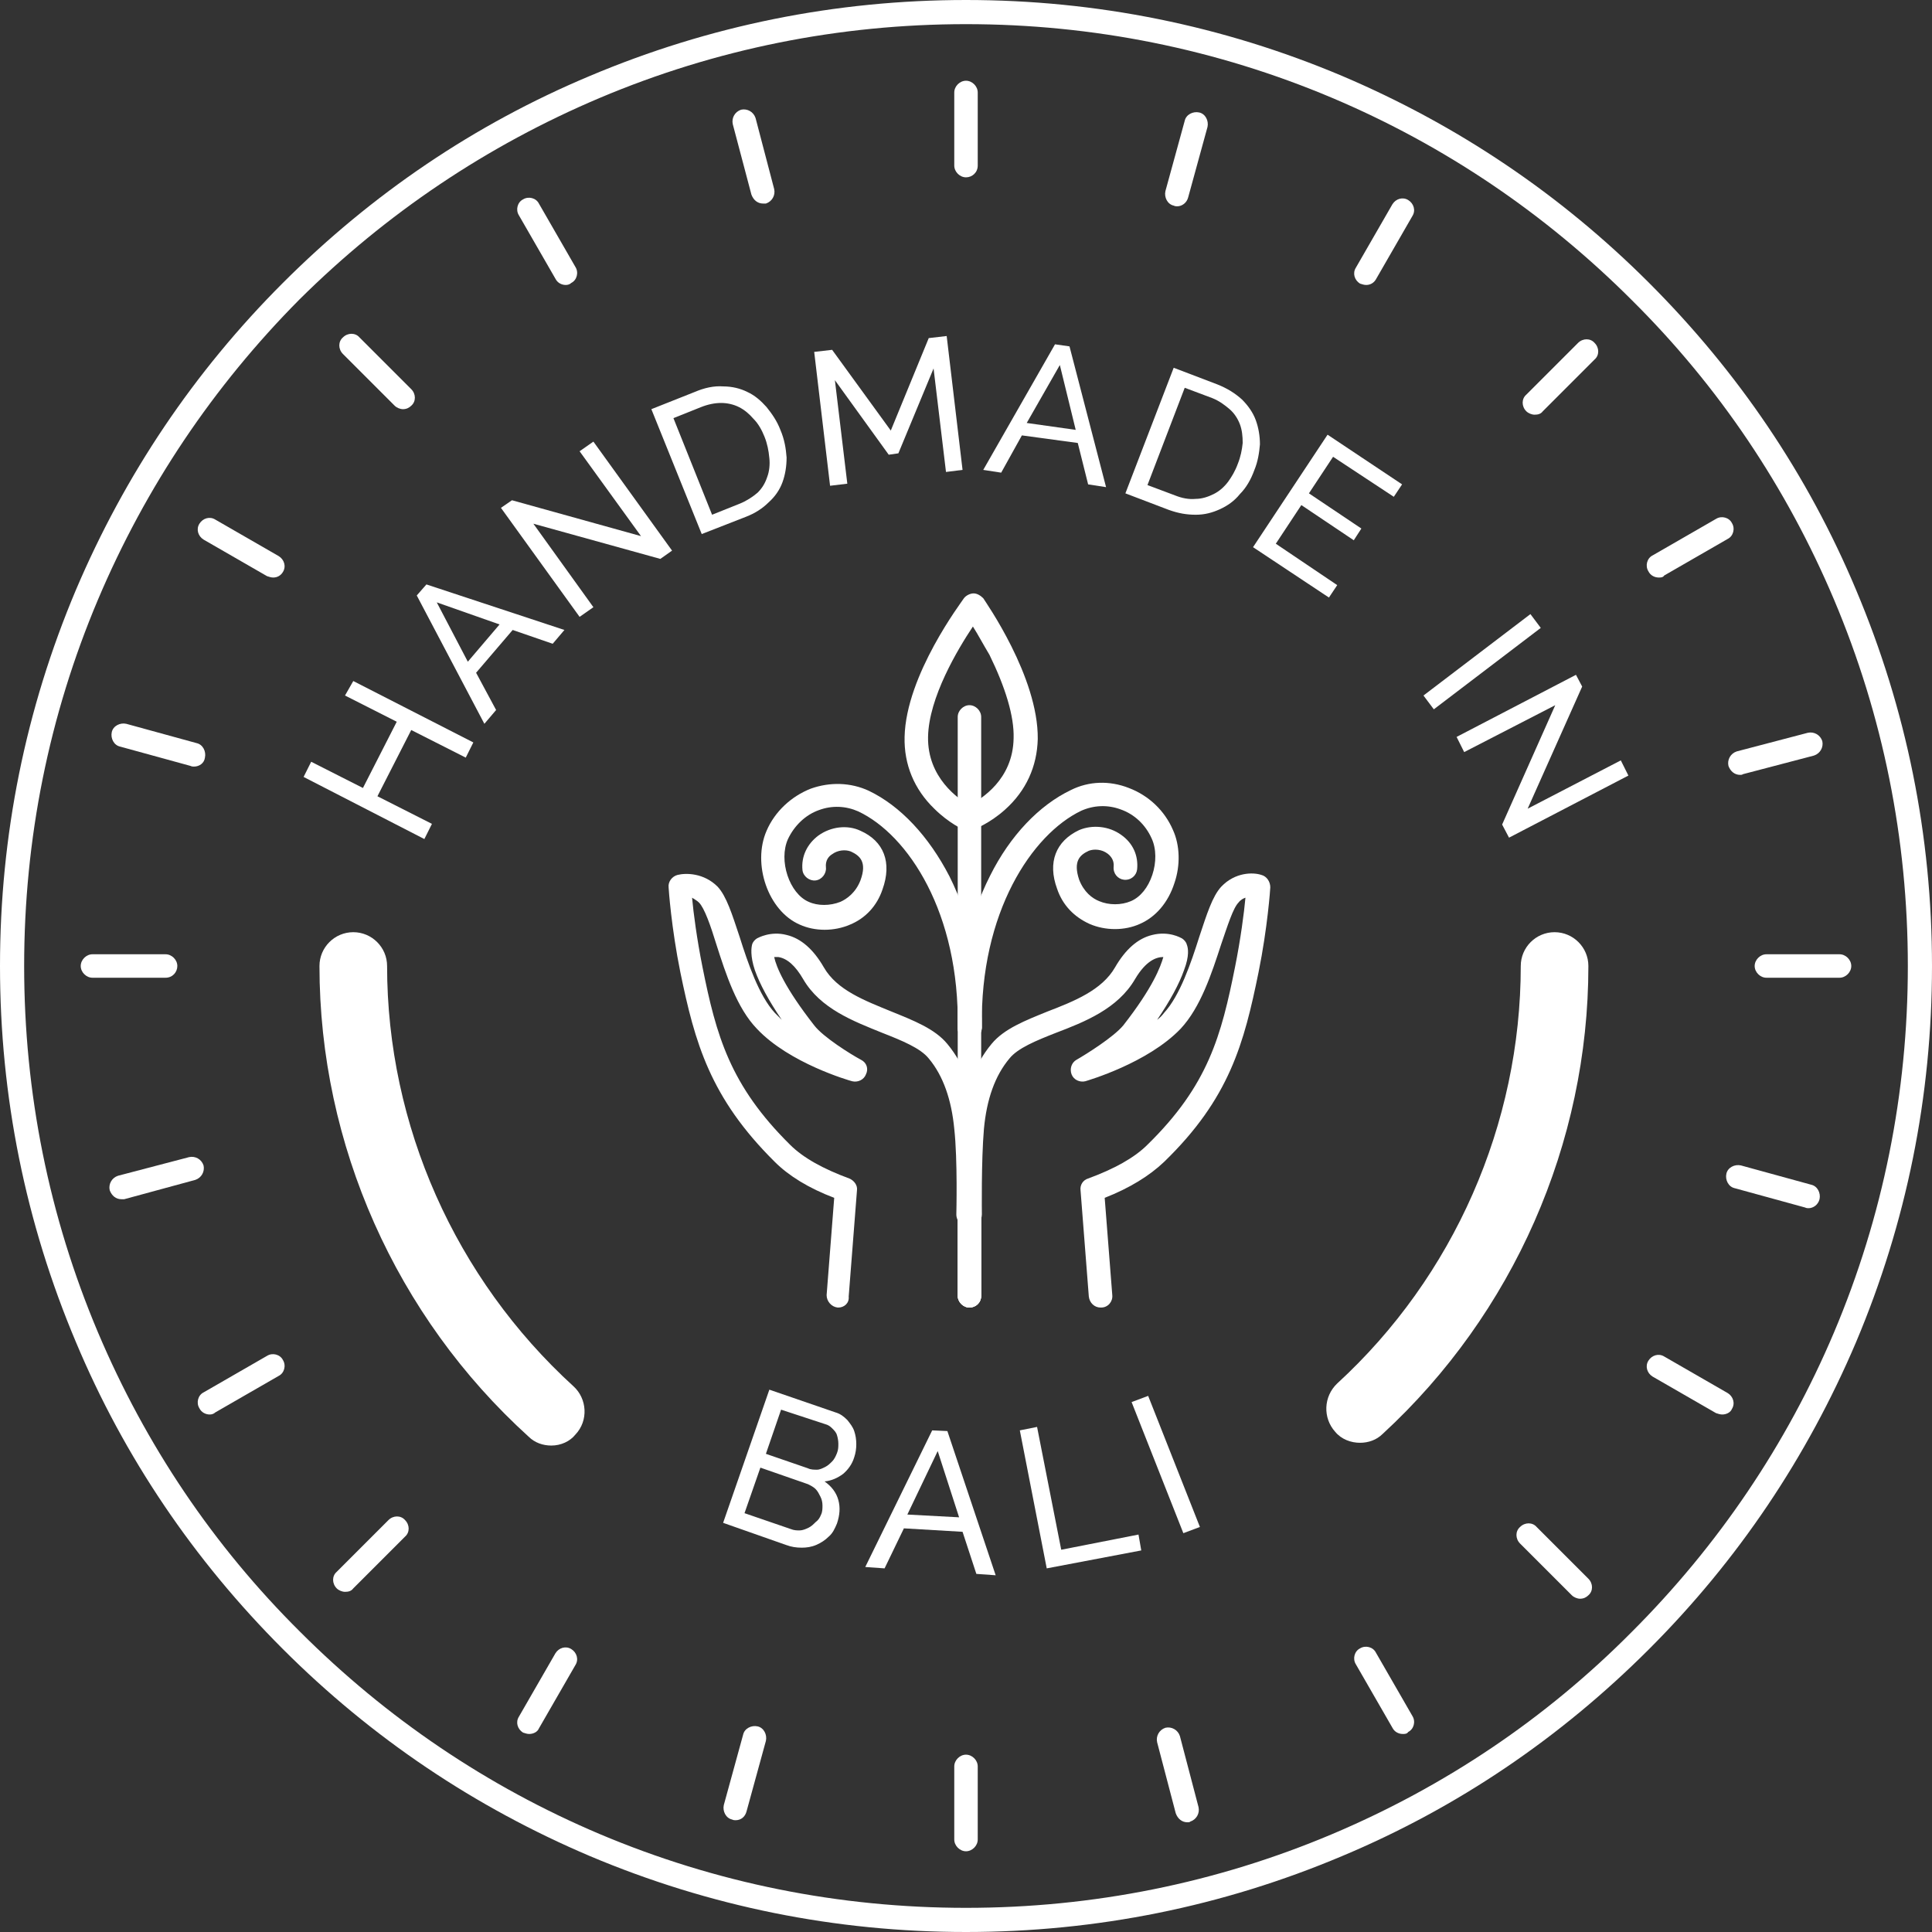 <?xml version="1.0" encoding="utf-8"?>
<!-- Generator: Adobe Illustrator 19.0.0, SVG Export Plug-In . SVG Version: 6.00 Build 0)  -->
<svg version="1.1" xmlns="http://www.w3.org/2000/svg" xmlns:xlink="http://www.w3.org/1999/xlink" x="0px" y="0px" width="280px"
	 height="280px" viewBox="0 0 280 280" style="enable-background:new 0 0 280 280;" xml:space="preserve">
<rect x="0" y="0" width="280" height="280" fill="#333333" stroke="none"/>
<style type="text/css">
	.st0{fill:#FFFFFF;}
</style>
<g id="Layer_1">
	<path class="st0" d="M121.3,220.8c-0.3,0.7-0.6,1.4-1.2,1.9c-0.5,0.5-1.1,0.9-1.8,1.2c-0.7,0.3-1.4,0.4-2.1,0.4
		c-0.8,0-1.5-0.1-2.3-0.4l-9.1-3.2l6.7-19.3l9.6,3.3c0.7,0.2,1.2,0.6,1.7,1.1c0.4,0.5,0.8,1,1,1.6c0.2,0.6,0.3,1.2,0.3,1.9
		c0,0.7-0.1,1.3-0.3,1.9c-0.3,1-0.9,1.8-1.6,2.4c-0.8,0.6-1.7,1-2.7,1.1c1,0.7,1.7,1.6,2,2.7C121.8,218.5,121.7,219.6,121.3,220.8z
		 M119,219.5c0.2-0.4,0.2-0.9,0.2-1.3c0-0.5-0.1-0.9-0.3-1.3c-0.2-0.4-0.4-0.8-0.7-1.1c-0.3-0.3-0.7-0.5-1.1-0.7l-6.9-2.4l-2.3,6.6
		l6.7,2.3c0.5,0.2,0.9,0.2,1.3,0.2c0.4,0,0.9-0.2,1.3-0.4c0.4-0.2,0.7-0.5,1-0.8C118.6,220.3,118.8,220,119,219.5z M113.2,204.3
		l-2.2,6.4l6.1,2.1c0.4,0.2,0.9,0.2,1.3,0.2c0.4,0,0.8-0.2,1.2-0.4c0.4-0.2,0.7-0.5,1-0.8c0.3-0.3,0.5-0.7,0.7-1.2
		c0.2-0.5,0.2-0.9,0.2-1.4c0-0.4-0.1-0.9-0.2-1.2c-0.1-0.4-0.4-0.7-0.7-1c-0.3-0.3-0.6-0.5-1-0.6L113.2,204.3z"/>
	<path class="st0" d="M135.1,207.3l2.2,0.1l7,20.9l-2.8-0.2l-2-6.1l-8.5-0.5l-2.8,5.8l-2.8-0.2L135.1,207.3z M139,219.9l-3.1-9.6
		l-4.4,9.2L139,219.9z"/>
	<path class="st0" d="M151.7,227.3l-3.9-20l2.5-0.5l3.5,17.8l11.2-2.2l0.4,2.3L151.7,227.3z"/>
	<path class="st0" d="M171.5,222.2l-7.5-19l2.4-0.9l7.5,19L171.5,222.2z"/>
	<path class="st0" d="M51.2,98.7l17.4,8.9l-1.1,2.2l-7.9-4l-4.9,9.6l7.9,4l-1.1,2.2L44,112.6l1.1-2.2l7.5,3.8l4.9-9.6l-7.5-3.8
		L51.2,98.7z"/>
	<path class="st0" d="M60.4,86.3l1.4-1.6l20,6.6l-1.7,2l-5.8-2l-5.3,6.2l2.9,5.4l-1.7,2L60.4,86.3z M72.4,90.5l-9.1-3.2l4.5,8.6
		L72.4,90.5z"/>
	<path class="st0" d="M77.3,75.9L86,88l-2,1.4L72.6,73.6l1.6-1.1l18.7,5.2l-8.9-12.3l2-1.4l11.4,15.8L95.7,81L77.3,75.9z"/>
	<path class="st0" d="M101.7,77.4l-7.3-18.1l6.3-2.5c1.4-0.6,2.8-0.9,4.1-0.8c1.3,0,2.5,0.3,3.5,0.8c1.1,0.5,2,1.3,2.8,2.2
		c0.8,1,1.5,2,2,3.3c0.6,1.4,0.8,2.7,0.9,4c0,1.3-0.2,2.5-0.6,3.6c-0.4,1.1-1.1,2.1-2,2.9c-0.9,0.9-2,1.6-3.3,2.1L101.7,77.4z
		 M110.8,63.3c-0.4-1-0.9-1.9-1.6-2.6c-0.6-0.7-1.3-1.3-2.1-1.7c-0.8-0.4-1.7-0.6-2.6-0.6c-0.9,0-1.9,0.2-2.9,0.6l-4,1.6l5.6,14
		l4-1.6c1-0.4,1.9-1,2.6-1.6c0.7-0.7,1.1-1.4,1.4-2.3c0.3-0.8,0.4-1.8,0.3-2.7C111.4,65.3,111.2,64.3,110.8,63.3z"/>
	<path class="st0" d="M137.1,68.4l-1.8-15l-5.1,12.3l-1.4,0.2L121,55.1l1.8,15l-2.5,0.3L118,51l2.6-0.3l8.5,11.7l5.5-13.4l2.6-0.3
		l2.3,19.4L137.1,68.4z"/>
	<path class="st0" d="M152.9,49.9l2.1,0.3l5.3,20.4l-2.6-0.4l-1.5-6l-8.1-1.1l-3,5.4l-2.6-0.4L152.9,49.9z M155.9,62.3l-2.3-9.4
		l-4.8,8.4L155.9,62.3z"/>
	<path class="st0" d="M163.1,71.5l7-18.2l6.3,2.4c1.5,0.6,2.6,1.3,3.6,2.2c0.9,0.9,1.6,1.9,2,3s0.6,2.3,0.6,3.5
		c-0.1,1.2-0.3,2.5-0.8,3.7c-0.5,1.4-1.2,2.6-2.1,3.5c-0.8,1-1.8,1.7-2.9,2.2c-1.1,0.5-2.2,0.8-3.5,0.8c-1.3,0-2.5-0.2-3.9-0.7
		L163.1,71.5z M179.4,67.2c0.4-1,0.6-2,0.7-3c0-1-0.1-1.9-0.4-2.7c-0.3-0.8-0.8-1.6-1.5-2.2s-1.5-1.2-2.5-1.6l-4-1.5l-5.4,14.1
		l4,1.5c1,0.4,2,0.6,3,0.5c0.9,0,1.8-0.3,2.6-0.7c0.8-0.4,1.5-1,2.1-1.8C178.5,69.1,179,68.3,179.4,67.2z"/>
	<path class="st0" d="M193.8,84.8l-1.2,1.8l-11-7.3l10.8-16.3l10.8,7.2l-1.2,1.8l-8.8-5.8l-3.5,5.3l7.6,5.1l-1.1,1.7l-7.6-5.1
		l-3.7,5.6L193.8,84.8z"/>
	<path class="st0" d="M206.3,100.8L221.8,89l1.5,2l-15.5,11.8L206.3,100.8z"/>
	<path class="st0" d="M225.4,102.2l-13.2,6.8l-1.1-2.2l17.3-9l0.9,1.7l-7.9,17.7l13.5-7l1.1,2.2l-17.3,9l-1-1.9L225.4,102.2z"/>
	<path class="st0" d="M140,280c-18.9,0-37.2-3.7-54.5-11c-16.7-7.1-31.6-17.1-44.5-30c-12.9-12.9-23-27.8-30-44.5
		C3.7,177.2,0,158.9,0,140s3.7-37.2,11-54.5C18.1,68.8,28.1,53.9,41,41c12.9-12.9,27.8-23,44.5-30C102.8,3.7,121.1,0,140,0
		c18.9,0,37.2,3.7,54.5,11c16.7,7.1,31.6,17.1,44.5,30c12.9,12.9,23,27.8,30,44.5c7.3,17.3,11,35.6,11,54.5s-3.7,37.2-11,54.5
		c-7.1,16.7-17.1,31.6-30,44.5c-12.9,12.9-27.8,23-44.5,30C177.2,276.3,158.9,280,140,280z M140,3.5c-18.4,0-36.3,3.6-53.1,10.7
		C70.6,21.1,56,30.9,43.4,43.4C30.9,56,21.1,70.6,14.2,86.9C7.1,103.7,3.5,121.6,3.5,140s3.6,36.3,10.7,53.1
		c6.9,16.3,16.7,30.9,29.3,43.4c12.5,12.5,27.1,22.4,43.4,29.3c16.8,7.1,34.7,10.7,53.1,10.7s36.3-3.6,53.1-10.7
		c16.3-6.9,30.9-16.7,43.4-29.3c12.5-12.5,22.4-27.1,29.3-43.4c7.1-16.8,10.7-34.7,10.7-53.1s-3.6-36.3-10.7-53.1
		c-6.9-16.3-16.7-30.9-29.3-43.4c-12.5-12.5-27.1-22.4-43.4-29.3C176.3,7.1,158.4,3.5,140,3.5z"/>
	<path class="st0" d="M140,25.7c-0.9,0-1.7-0.8-1.7-1.7V13.4c0-0.9,0.8-1.7,1.7-1.7c0.9,0,1.7,0.8,1.7,1.7V24
		C141.7,25,140.9,25.7,140,25.7z"/>
	<path class="st0" d="M140,268.3c-0.9,0-1.7-0.8-1.7-1.7V256c0-0.9,0.8-1.7,1.7-1.7c0.9,0,1.7,0.8,1.7,1.7v10.6
		C141.7,267.5,140.9,268.3,140,268.3z"/>
	<path class="st0" d="M266.6,141.7H256c-0.9,0-1.7-0.8-1.7-1.7s0.8-1.7,1.7-1.7h10.6c0.9,0,1.7,0.8,1.7,1.7S267.5,141.7,266.6,141.7
		z"/>
	<path class="st0" d="M24,141.7H13.4c-0.9,0-1.7-0.8-1.7-1.7s0.8-1.7,1.7-1.7H24c0.9,0,1.7,0.8,1.7,1.7S25,141.7,24,141.7z"/>
	<path class="st0" d="M82,41.3c-0.6,0-1.2-0.3-1.5-0.9l-5.3-9.2c-0.5-0.8-0.2-1.9,0.6-2.3c0.8-0.5,1.9-0.2,2.3,0.6l5.3,9.2
		c0.5,0.8,0.2,1.9-0.6,2.3C82.6,41.2,82.3,41.3,82,41.3z"/>
	<path class="st0" d="M203.3,251.3c-0.6,0-1.2-0.3-1.5-0.9l-5.3-9.2c-0.5-0.8-0.2-1.9,0.6-2.3c0.8-0.5,1.9-0.2,2.3,0.6l5.3,9.2
		c0.5,0.8,0.2,1.9-0.6,2.3C203.9,251.3,203.6,251.3,203.3,251.3z"/>
	<path class="st0" d="M240.4,83.7c-0.6,0-1.2-0.3-1.5-0.9c-0.5-0.8-0.2-1.9,0.6-2.3l9.2-5.3c0.8-0.5,1.9-0.2,2.3,0.6
		c0.5,0.8,0.2,1.9-0.6,2.3l-9.2,5.3C241,83.7,240.7,83.7,240.4,83.7z"/>
	<path class="st0" d="M30.4,205c-0.6,0-1.2-0.3-1.5-0.9c-0.5-0.8-0.2-1.9,0.6-2.3l9.2-5.3c0.8-0.5,1.9-0.2,2.3,0.6
		c0.5,0.8,0.2,1.9-0.6,2.3l-9.2,5.3C31,204.9,30.7,205,30.4,205z"/>
	<path class="st0" d="M39.6,83.7c-0.3,0-0.6-0.1-0.9-0.2l-9.2-5.3c-0.8-0.5-1.1-1.5-0.6-2.3c0.5-0.8,1.5-1.1,2.3-0.6l9.2,5.3
		c0.8,0.5,1.1,1.5,0.6,2.3C40.7,83.4,40.2,83.7,39.6,83.7z"/>
	<path class="st0" d="M249.6,205c-0.3,0-0.6-0.1-0.9-0.2l-9.2-5.3c-0.8-0.5-1.1-1.5-0.6-2.3c0.5-0.8,1.5-1.1,2.3-0.6l9.2,5.3
		c0.8,0.5,1.1,1.5,0.6,2.3C250.8,204.7,250.2,205,249.6,205z"/>
	<path class="st0" d="M198,41.3c-0.3,0-0.6-0.1-0.9-0.2c-0.8-0.5-1.1-1.5-0.6-2.3l5.3-9.2c0.5-0.8,1.5-1.1,2.3-0.6
		c0.8,0.5,1.1,1.5,0.6,2.3l-5.3,9.2C199.1,41,198.6,41.3,198,41.3z"/>
	<path class="st0" d="M76.7,251.3c-0.3,0-0.6-0.1-0.9-0.2c-0.8-0.5-1.1-1.5-0.6-2.3l5.3-9.2c0.5-0.8,1.5-1.1,2.3-0.6
		c0.8,0.5,1.1,1.5,0.6,2.3l-5.3,9.2C77.9,251,77.3,251.3,76.7,251.3z"/>
	<path class="st0" d="M170.6,29.9c-0.1,0-0.3,0-0.5-0.1c-0.9-0.2-1.4-1.2-1.2-2.1l2.8-10.2c0.2-0.9,1.2-1.4,2.1-1.2
		c0.9,0.2,1.4,1.2,1.2,2.1l-2.8,10.2C172,29.4,171.3,29.9,170.6,29.9z"/>
	<path class="st0" d="M106.6,263.8c-0.1,0-0.3,0-0.5-0.1c-0.9-0.2-1.4-1.2-1.2-2.1l2.8-10.2c0.2-0.9,1.2-1.4,2.1-1.2
		c0.9,0.2,1.4,1.2,1.2,2.1l-2.8,10.2C108,263.3,107.4,263.8,106.6,263.8z"/>
	<path class="st0" d="M262.1,175.1c-0.1,0-0.3,0-0.5-0.1l-10.2-2.8c-0.9-0.2-1.4-1.2-1.2-2.1c0.2-0.9,1.2-1.4,2.1-1.2l10.2,2.8
		c0.9,0.2,1.4,1.2,1.2,2.1C263.5,174.6,262.8,175.1,262.1,175.1z"/>
	<path class="st0" d="M28.1,111.1c-0.1,0-0.3,0-0.5-0.1l-10.2-2.8c-0.9-0.2-1.4-1.2-1.2-2.1c0.2-0.9,1.2-1.4,2.1-1.2l10.2,2.8
		c0.9,0.2,1.4,1.2,1.2,2.1C29.6,110.6,28.9,111.1,28.1,111.1z"/>
	<path class="st0" d="M110.6,29.5c-0.8,0-1.4-0.5-1.7-1.3L106.2,18c-0.2-0.9,0.3-1.8,1.2-2.1c0.9-0.2,1.8,0.3,2.1,1.2l2.7,10.3
		c0.2,0.9-0.3,1.8-1.2,2.1C110.9,29.5,110.7,29.5,110.6,29.5z"/>
	<path class="st0" d="M172.1,264.1c-0.8,0-1.4-0.5-1.7-1.3l-2.7-10.3c-0.2-0.9,0.3-1.8,1.2-2.1c0.9-0.2,1.8,0.3,2.1,1.2l2.7,10.3
		c0.2,0.9-0.3,1.8-1.2,2.1C172.4,264.1,172.3,264.1,172.1,264.1z"/>
	<path class="st0" d="M252.2,112.3c-0.8,0-1.4-0.5-1.7-1.3c-0.2-0.9,0.3-1.8,1.2-2.1l10.3-2.7c0.9-0.2,1.8,0.3,2.1,1.2
		c0.2,0.9-0.3,1.8-1.2,2.1l-10.3,2.7C252.5,112.3,252.3,112.3,252.2,112.3z"/>
	<path class="st0" d="M17.6,173.8c-0.8,0-1.4-0.5-1.7-1.3c-0.2-0.9,0.3-1.8,1.2-2.1l10.3-2.7c0.9-0.2,1.8,0.3,2.1,1.2
		c0.2,0.9-0.3,1.8-1.2,2.1L18,173.8C17.9,173.8,17.7,173.8,17.6,173.8z"/>
	<path class="st0" d="M58.4,59.3c-0.4,0-0.9-0.2-1.2-0.5l-7.5-7.5c-0.7-0.7-0.7-1.8,0-2.4c0.7-0.7,1.8-0.7,2.4,0l7.5,7.5
		c0.7,0.7,0.7,1.8,0,2.4C59.3,59.1,58.9,59.3,58.4,59.3z"/>
	<path class="st0" d="M229,231.7c-0.4,0-0.9-0.2-1.2-0.5l-7.5-7.5c-0.7-0.7-0.7-1.8,0-2.4c0.7-0.7,1.8-0.7,2.4,0l7.5,7.5
		c0.7,0.7,0.7,1.8,0,2.4C229.9,231.5,229.5,231.7,229,231.7z"/>
	<path class="st0" d="M222.4,60.1c-0.4,0-0.9-0.2-1.2-0.5c-0.7-0.7-0.7-1.8,0-2.4l7.5-7.5c0.7-0.7,1.8-0.7,2.4,0
		c0.7,0.7,0.7,1.8,0,2.4l-7.5,7.5C223.3,60,222.9,60.1,222.4,60.1z"/>
	<path class="st0" d="M50,230.7c-0.4,0-0.9-0.2-1.2-0.5c-0.7-0.7-0.7-1.8,0-2.4l7.5-7.5c0.7-0.7,1.8-0.7,2.4,0
		c0.7,0.7,0.7,1.8,0,2.4l-7.5,7.5C50.9,230.6,50.5,230.7,50,230.7z"/>
	<path class="st0" d="M79.9,209.5c-1.2,0-2.4-0.4-3.3-1.3c-19.2-17.4-30.3-42.3-30.3-68.2c0-2.7,2.2-4.9,4.9-4.9s4.9,2.2,4.9,4.9
		c0,23.1,9.9,45.3,27,60.9c2,1.8,2.2,5,0.3,7C82.6,208.9,81.3,209.5,79.9,209.5z"/>
	<path class="st0" d="M197.1,209.1c-1.3,0-2.7-0.5-3.6-1.6c-1.8-2-1.7-5.1,0.3-7c16.9-15.5,26.6-37.6,26.6-60.5
		c0-2.7,2.2-4.9,4.9-4.9s4.9,2.2,4.9,4.9c0,25.7-10.9,50.4-29.8,67.8C199.5,208.7,198.3,209.1,197.1,209.1z"/>
	<path class="st0" d="M140.5,120.4c-0.2,0-0.5,0-0.7-0.1c-0.1,0-2.3-1-4.4-3.1c-2.9-2.8-4.4-6.4-4.3-10.4c0.2-9,8.3-19.6,8.6-20.1
		c0.3-0.4,0.9-0.7,1.4-0.7c0.5,0,1,0.3,1.4,0.7c0.3,0.5,8,11.4,7.9,20.4c-0.1,4-1.7,7.5-4.7,10.2c-2.2,2-4.5,2.9-4.6,2.9
		C140.9,120.4,140.7,120.4,140.5,120.4z M141,90.8c-2.2,3.3-6.4,10.3-6.5,16c-0.1,5.9,4.4,9,6,9.9c1.7-0.9,6.3-3.7,6.4-9.7
		c0.1-3.2-1.2-7.4-3.5-12.1C142.5,93.4,141.7,91.9,141,90.8z"/>
	<path class="st0" d="M140.5,150.7C140.5,150.7,140.5,150.7,140.5,150.7c-1,0-1.7-0.8-1.7-1.7c0.3-16.7-7.2-28-14.4-31.4
		c-1.8-0.8-3.8-0.9-5.7-0.2c-2,0.7-3.6,2.3-4.5,4.2c-1.4,3.1,0.2,7.9,3,9.1c1.3,0.6,3.1,0.6,4.6,0c0.9-0.4,2.2-1.3,2.9-3.1
		c1-2.7-0.1-3.6-1.4-4.2c-0.8-0.3-1.9-0.2-2.7,0.4c-0.5,0.3-1,0.9-0.9,1.9c0.1,0.9-0.6,1.8-1.5,1.9c-0.9,0.1-1.8-0.6-1.9-1.5
		c-0.2-2,0.7-3.8,2.3-5c1.8-1.3,4.2-1.6,6.1-0.7c3.4,1.5,4.6,4.6,3.2,8.5c-0.8,2.4-2.5,4.2-4.7,5.1c-2.3,1-5.1,1-7.3,0
		c-4.6-2-6.9-8.8-4.8-13.6c1.2-2.8,3.6-5,6.4-6.1c2.8-1,5.8-0.9,8.4,0.3c4.6,2.2,8.7,6.6,11.7,12.4c3.2,6.4,4.8,14,4.7,22.1
		C142.2,150,141.4,150.7,140.5,150.7z"/>
	<path class="st0" d="M140.5,150.7c-0.9,0-1.7-0.7-1.7-1.7c-0.2-8.1,1.5-15.8,4.7-22.1c2.9-5.8,7.1-10.2,11.7-12.4
		c2.6-1.3,5.6-1.4,8.4-0.3c2.9,1.1,5.2,3.3,6.4,6.1c1,2.2,1.1,5.1,0.2,7.7c-0.9,2.8-2.7,4.9-5,5.9c-2.2,1-5,1-7.3,0
		c-2.2-1-3.9-2.7-4.7-5.1c-1.4-3.8-0.2-6.9,3.2-8.5c1.9-0.8,4.3-0.6,6.1,0.7c1.7,1.2,2.5,3,2.3,5c-0.1,0.9-0.9,1.6-1.9,1.5
		c-0.9-0.1-1.6-0.9-1.5-1.9c0.1-1-0.5-1.6-0.9-1.9c-0.8-0.6-1.9-0.7-2.7-0.4c-1.3,0.6-2.3,1.5-1.4,4.2c0.7,1.8,1.9,2.7,2.9,3.1
		c1.4,0.6,3.2,0.6,4.6,0c1.4-0.6,2.5-2,3.1-3.8c0.6-1.8,0.6-3.8-0.1-5.3c-0.9-2-2.5-3.5-4.5-4.2c-1.9-0.7-3.9-0.6-5.7,0.2
		c-7.1,3.4-14.7,14.7-14.4,31.4C142.2,149.9,141.5,150.7,140.5,150.7C140.5,150.7,140.5,150.7,140.5,150.7z"/>
	<path class="st0" d="M121.5,189.5c0,0-0.1,0-0.1,0c-0.9-0.1-1.6-0.9-1.6-1.8l1.1-14.1c-3.7-1.4-6.6-3.2-8.6-5.2
		c-9.4-9.3-11.6-17.3-13.7-27.5c-1.3-6.4-1.7-12.1-1.7-12.3c-0.1-0.8,0.5-1.6,1.3-1.8c1.2-0.3,3.8-0.3,5.8,1.7
		c1.3,1.4,2.1,4,3.2,7.3c1.2,3.8,2.8,8.5,5.1,11c0.3,0.3,0.7,0.7,1,1c-1.9-2.8-3.2-5.2-3.9-7.2c-0.7-2.1-0.5-3.3-0.4-3.7
		c0.1-0.4,0.4-0.7,0.7-0.9c0.2-0.1,2-1.1,4.3-0.5c2.1,0.5,3.9,2.1,5.4,4.7c1.9,3.3,5.9,4.8,9.8,6.4c3.2,1.3,6.3,2.5,8.1,4.7
		c2.5,3,4,7.1,4.5,12c0.4,4.8,0.3,12.5,0.3,12.8c0,0.9-0.8,1.7-1.8,1.7c-0.9,0-1.7-0.8-1.7-1.8c0-0.1,0.2-7.9-0.3-12.4
		c-0.4-4.2-1.6-7.7-3.7-10.2c-1.2-1.5-3.9-2.6-6.7-3.7c-4.2-1.7-9-3.5-11.5-7.8c-1.1-1.9-2.3-3-3.6-3.2c-0.2,0-0.4,0-0.6,0
		c0.3,1.4,1.5,4.4,5.8,9.9c1.3,1.7,5.3,4.2,6.8,5c0.8,0.4,1.1,1.3,0.7,2.1c-0.3,0.8-1.2,1.2-2,1c-0.4-0.1-9.1-2.6-13.8-7.6
		c-2.9-3-4.5-7.9-5.9-12.3c-0.8-2.6-1.7-5.2-2.5-6c-0.3-0.3-0.7-0.5-1-0.7c0.2,2.2,0.7,6,1.5,10c2,10,4,17.2,12.7,25.8
		c1.9,1.9,4.8,3.5,8.6,4.9c0.7,0.3,1.2,1,1.1,1.7l-1.2,15.4C123.1,188.9,122.3,189.5,121.5,189.5z"/>
	<path class="st0" d="M140.5,189.5c-0.9,0-1.7-0.8-1.7-1.7v-11.9c0-0.9,0.8-1.7,1.7-1.7c0.9,0,1.7,0.8,1.7,1.7v11.9
		C142.2,188.8,141.4,189.5,140.5,189.5z"/>
	<path class="st0" d="M159.5,189.5c-0.9,0-1.6-0.7-1.7-1.6l-1.2-15.4c-0.1-0.8,0.4-1.5,1.1-1.7c3.8-1.4,6.7-3,8.6-4.9
		c8.8-8.6,10.7-15.8,12.7-25.8c0.8-4,1.3-7.8,1.5-10c-0.3,0.1-0.7,0.3-1,0.7c-0.8,0.8-1.6,3.4-2.5,6c-1.4,4.3-3,9.2-5.9,12.3
		c-4.8,5-13.5,7.5-13.8,7.6c-0.8,0.2-1.7-0.2-2-1s0-1.7,0.7-2.1c1.4-0.8,5.4-3.3,6.8-5c4.3-5.5,5.4-8.5,5.8-9.9
		c-1,0-2.5,0.5-4.1,3.2c-2.5,4.3-7.3,6.2-11.5,7.8c-2.8,1.1-5.5,2.2-6.7,3.7c-2.1,2.5-3.3,5.9-3.7,10.2c-0.4,4.6-0.3,12.3-0.3,12.4
		c0,0.9-0.7,1.7-1.7,1.8c0,0,0,0,0,0c-0.9,0-1.7-0.7-1.7-1.7c0-0.3-0.2-8.1,0.3-12.8c0.5-4.9,2-9,4.5-12c1.8-2.2,4.9-3.4,8.1-4.7
		c3.9-1.5,7.9-3.1,9.8-6.4c1.5-2.6,3.3-4.2,5.4-4.7c2.4-0.6,4.1,0.4,4.3,0.5c0.3,0.2,0.6,0.5,0.7,0.9c0.2,0.5,0.4,1.6-0.4,3.7
		c-0.7,2-2,4.4-3.9,7.2c0.4-0.3,0.7-0.6,1-1c2.3-2.5,3.9-7.2,5.1-11c1.1-3.3,1.9-5.9,3.2-7.3c2-2.1,4.6-2.1,5.8-1.7
		c0.8,0.2,1.3,1,1.3,1.8c0,0.2-0.4,5.9-1.7,12.3c-2.1,10.3-4.2,18.3-13.7,27.5c-2.1,2-5,3.8-8.6,5.2l1.1,14.1
		c0.1,0.9-0.6,1.8-1.6,1.8C159.6,189.5,159.5,189.5,159.5,189.5z"/>
	<path class="st0" d="M140.5,189.5c-0.9,0-1.7-0.8-1.7-1.7v-11.9c0-0.9,0.8-1.7,1.7-1.7c0.9,0,1.7,0.8,1.7,1.7v11.9
		C142.2,188.8,141.4,189.5,140.5,189.5z"/>
	<path class="st0" d="M140.5,189.5c-0.9,0-1.7-0.8-1.7-1.7v-83.9c0-0.9,0.8-1.7,1.7-1.7c0.9,0,1.7,0.8,1.7,1.7v83.9
		C142.2,188.8,141.4,189.5,140.5,189.5z"/>
</g>
</svg>
